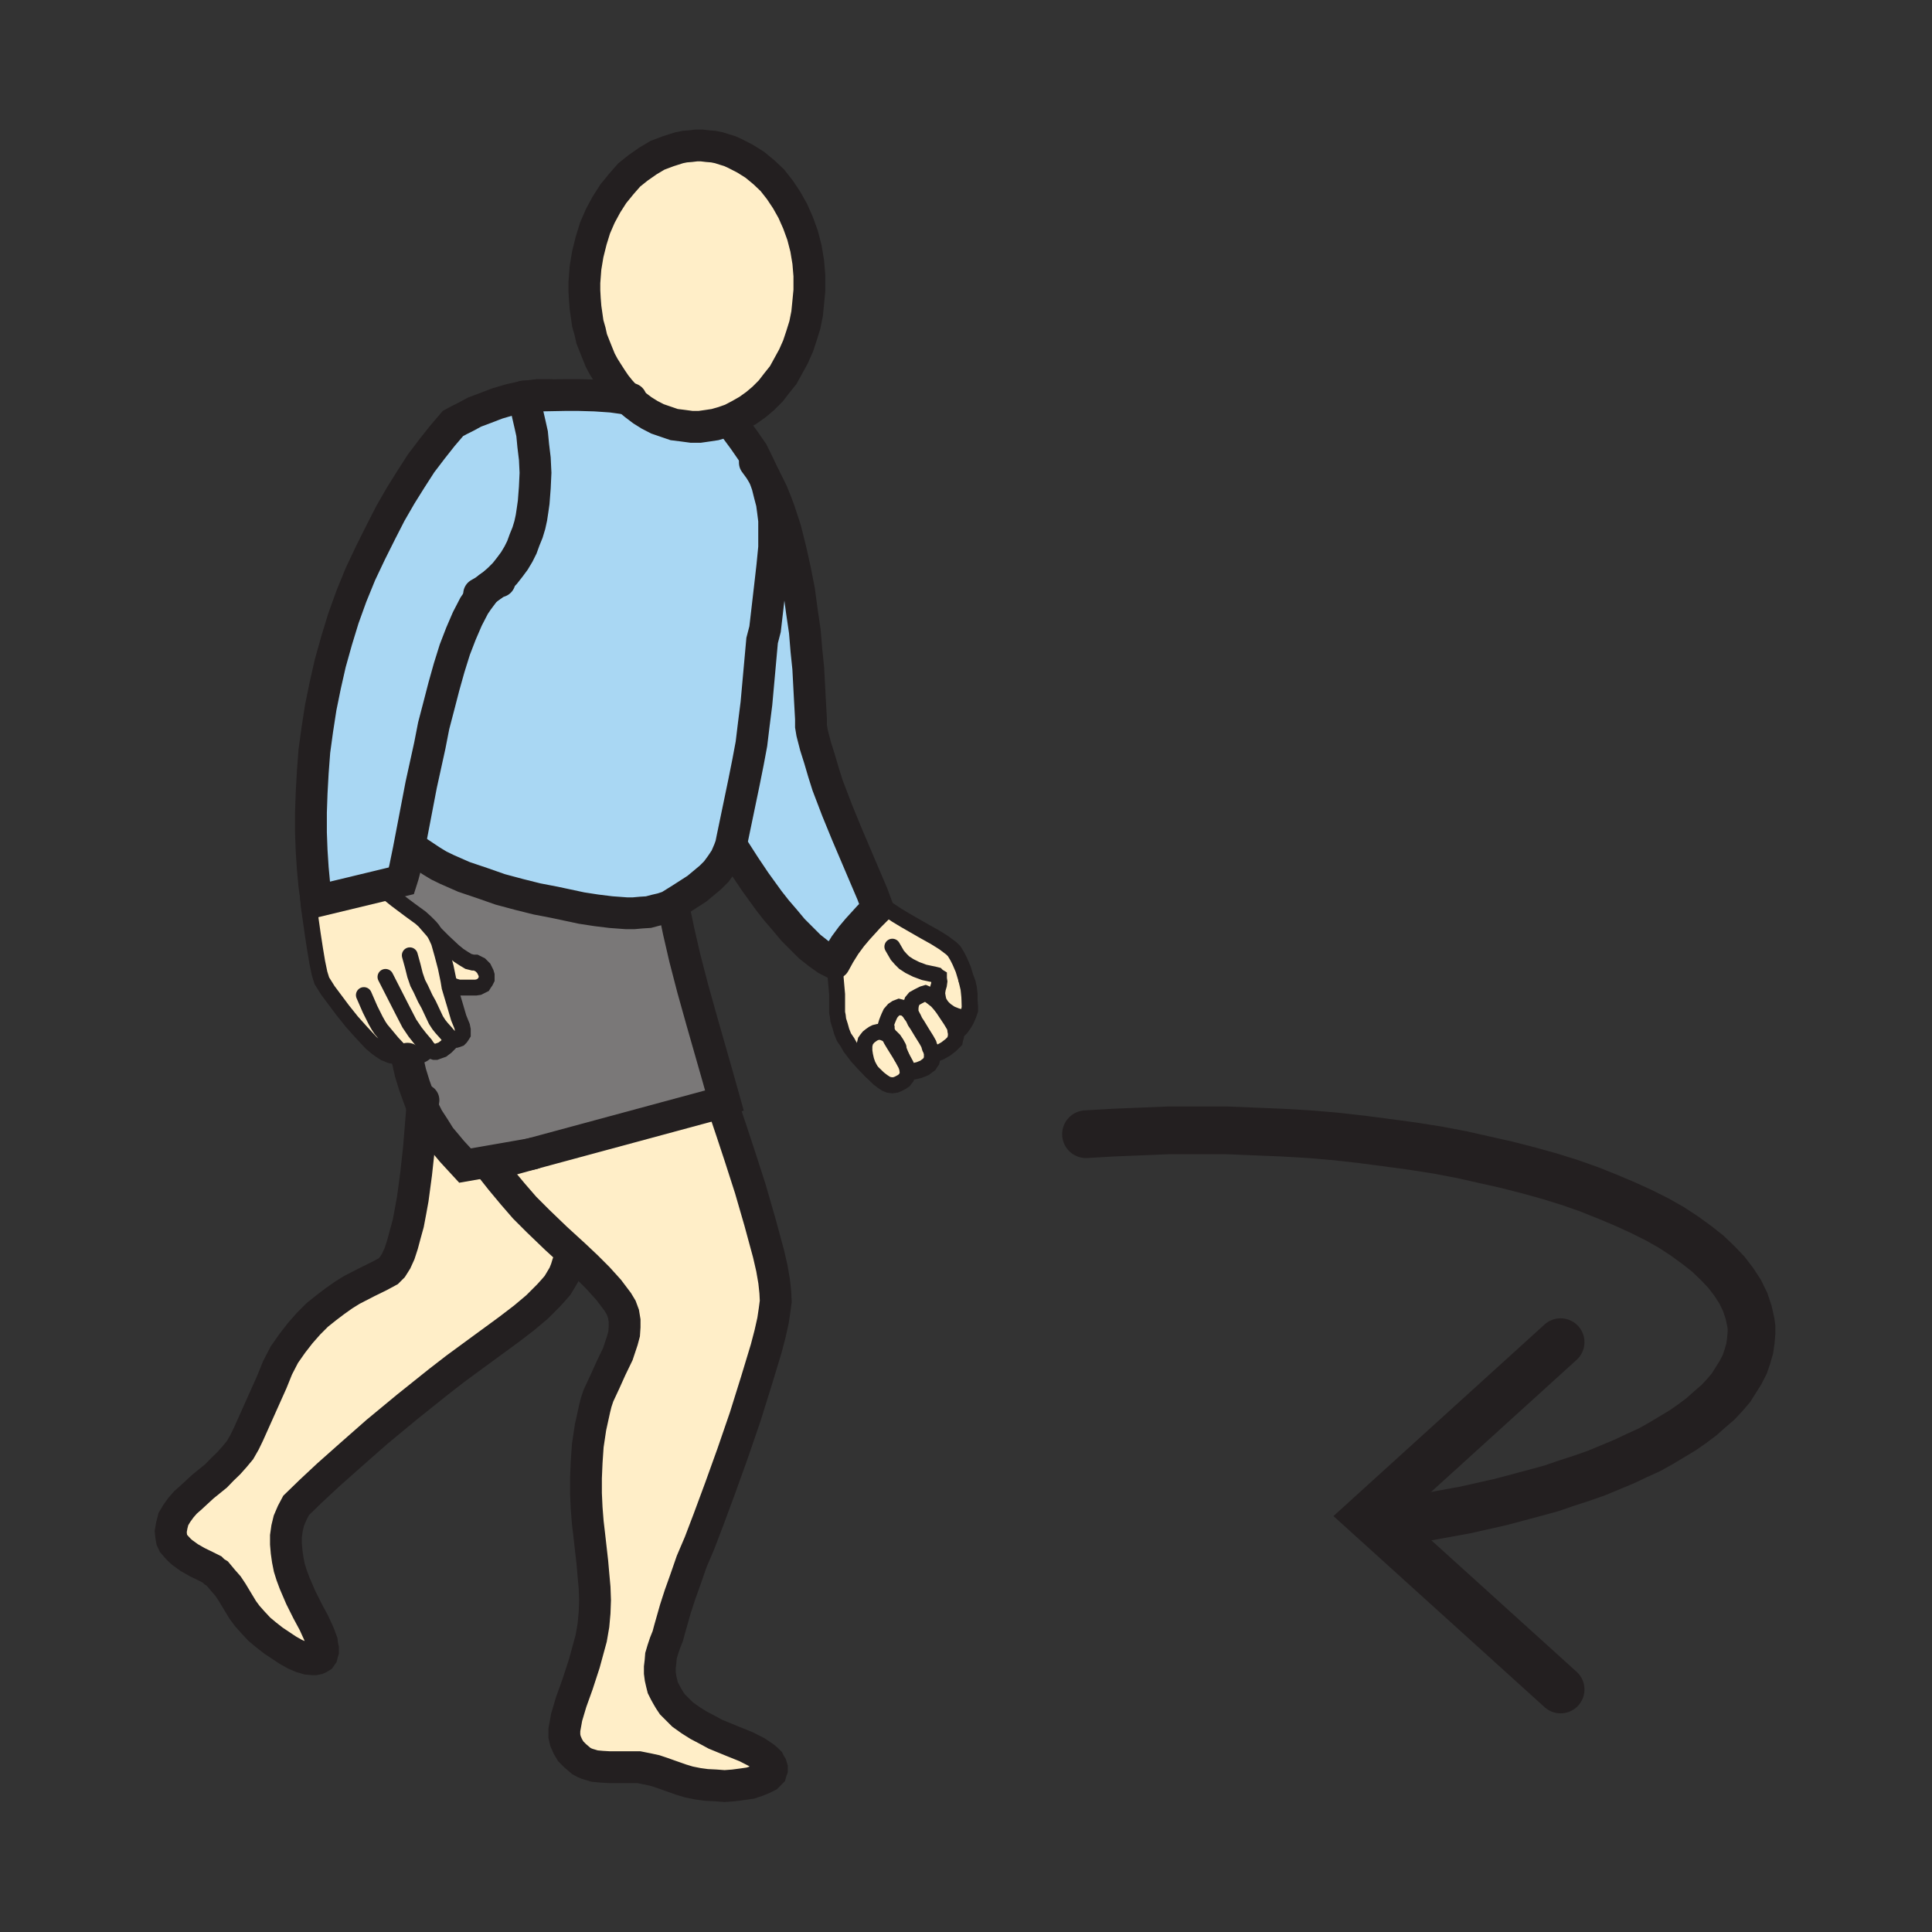 <svg id="Layer_1" xmlns="http://www.w3.org/2000/svg" viewBox="0 0 850 850"><rect x="0" y="0" width="850" height="850" fill="#333333" stroke="none"/><style>.st0{fill:#a9d7f3}.st1{fill:#ffeec8}.st2{fill:#7a7878}.st3,.st4,.st5,.st6{fill:none;stroke:#231f20;stroke-width:14;stroke-linecap:round;stroke-miterlimit:10}.st4,.st5,.st6{stroke-width:7}.st5,.st6{stroke-width:7.25}.st6{stroke-width:21}</style><path class="st0" d="M367.1 423.8l-3.5-1.8-3.5-2.5-3.8-3-3.7-3.7-3.8-3.8-3.5-4.2-3.7-4.3-3.3-4.2-6-8.3-4.7-7-4.3-6.7-2.5-.3.8-2.2.5-2.5 5.2-25 1.8-9 1.5-8 1-8.3 1.2-9.5 2.5-27.7 1.3-5 2.2-19 1-8.8.8-8.2V229l-.5-4-.5-3.7-1-3.8-1-4-1.3-3.7 1.8 3.5 1.7 3.5 1.5 3.7 1.5 4 2.8 8.5 2.2 8.8 2 9 1.8 9.2 1.2 9 1.3 8.8.7 8.5.8 7.7.7 13.3.5 9v3.2l.5 3 1.5 5.8 1.8 5.7 1.7 5.8 1.8 5.7 4.2 11 4.3 10.5 8 18.8 3.2 7.5 2.3 6.2-.5.5-3.3 3.3-5 5.5-2.7 3.2-2.8 3.8-2.5 4z"/><path class="st1" d="M380.8 468.8l-3.5-3.8-3.2-4.2-1.3-2.3-1.5-2.2-1-2.5-.7-2.5-.8-2.5-.2-1.8-.3-1.5v-8l-.5-5.7-.7-8 2.2-4 2.5-4 2.8-3.8 2.7-3.2 5-5.5 3.3-3.3 5.7.5 3 2 3.8 2.3 8.7 5 4.5 2.5 4 2.5 3.3 2.5 1.2 1.2.8 1.3.7 1.2 1 2 1.5 3.5 1.3 4.3 1 4.2.5 5v3.3l-.5 2.5-.5 1-.5.7-.5.3h-.8l-3-.8-2.5-1-2.2-1.5-1.8-1.7-2.2-2.5-2.3-1.8-1-.7-1-.5-.7-.3-1 .3-2 1-1.8 1-1 1.2-.5 1.5-.2 1.3v2.2l.2.8-.7-1-1-1-1-.8-1.3-.2-1.2-.3-1.3.5-1.2.8-1.3 1.5-.7 1.5-.5 1.2-.5 1.3-.3 1 .3 1.2v1.3l1 2.2-1.3-.7-1.2-.5-1-.3h-1.3l-1.2.3-1 .5-1 .7-1 .8-.8 1-.5.7-.5 2v2.3l.3 2 .5 2.2.7 2 .8 1.5.7 1.3zM233.3 507.8l84.3-22.8.5 1.5 3.7 11 3.8 11.5 4.5 14 4.2 14.5 3.8 14 1.5 6.5 1 5.8.5 4.7.2 4-.5 3.8-.7 4.7-1.3 5.8-1.7 6.5-4.3 14.2-5 16-5.5 16-5.5 15.3-5 13.5-4 10.5-3.5 8.2-2.7 7.8-2.5 7-2 6.2-2.5 8.8-.8 3-1.2 3-1 3-.8 2.7-.2 2.5-.3 2.5v2.5l.3 2.3.5 2.2.5 2 1 2 1 1.8 1 1.7 1.2 1.8 1.5 1.5 3 3 3.5 2.5 3.5 2.2 3.8 2 3.7 2 7.3 3 6.2 2.5 4.5 2.3 3.3 2.2 1.2 1 1 1 .5 1 .5.8.3 1v.7l-.3.8-.2.7-.8.8-.7.7-2 1-2.5 1-3 1-3.5.5-3.8.5-4 .3-4-.3-4-.2-3.7-.5-4-.8-3.3-1-5.7-2-2.8-1-3-1-3.2-.7-4-.8h-12.8l-3.5-.2-3.2-.3-3.3-1-1.2-.5-1.3-.7-2.7-2.3-2-2-1.3-2.2-1-2.3-.5-2.2V761l.5-2.7.5-2.8 2-6.7 2.8-7.8 3-9.2 1.5-5.5 1.5-5.5 1-5.8.5-5.5.2-5.5-.2-5.5-.5-5.5-.5-5.7-1.3-11.5-.7-6-.5-6.3-.3-6.5v-6.7l.3-7 .5-7.3 1.2-8 1.8-8.2.7-2.8 1-3 2.8-6 2.7-6 3-6.2 1-3 1-3 .8-3 .2-3V581l-.5-3-1-2.7-1.5-2.5-4-5.3-4.7-5.2-5-5-5.3-5-8.2-7.5-7.8-7.5-6-6-5.2-6-5-6-5-6.3.7-.5z"/><path class="st1" d="M215.6 513l5 6.3 5 6 5.2 6 6 6 7.8 7.5 8.2 7.5-3 3.7-.7 2.3-1 2.5-1.3 2.2-1.5 2.5-2 2.3-2 2.2-5 5-5.7 4.8-6.8 5.2-15.7 11.5-7.5 5.5-7.5 5.8-14 11.2-13.3 11-11.7 10.3-9.8 8.7-7.5 7-6.5 6.3-1.7 3.2-1.5 3.5-.8 3.3-.5 3.5v3.5l.3 3.5.5 3.5.7 3.5 1 3.2 1.3 3.5 2.7 6.3 3 6 2.8 5.2 2.2 4.8 1.3 3.5.2 1.7.3 1.3v1.2l-.3 1-.2.8-.5.7-.8.5-.7.3-1 .2h-1l-2.3-.2-2.7-.8-2.8-1.2-3.2-1.8-3-2-3.3-2.2-3.2-2.5-3-2.5-2.8-3-2.5-2.8-2-2.7-3.2-5.3-1.5-2.5-1.8-2.7-2.2-2.5-2.5-3-1.3-.8-1-1-3-1.5-3.5-1.7-3.5-2-3.2-2.3-1.3-1.2-1.2-1.3-1.3-1.5-.7-1.5-.3-1.7-.2-2 .5-2.8.7-2.7 1.5-2.5 1.8-2.5 2-2.3 2.5-2.2 5.2-4.8 5.8-4.7 2.7-2.8 2.8-2.7 2.5-2.8 2.5-3 2-3.5 1.7-3.5 10.3-23 2.5-6.2 3-5.8 3.5-5 3.5-4.5 3.7-4.2 3.8-3.8 4-3.2 3.7-2.8 3.8-2.7 3.7-2.3 6.8-3.5 5.5-2.7 3.7-2 .8-.8 1-1 1.7-2.7 1.5-3.3 1.3-4 1.2-4.5 1.3-4.7 1-5.3 1-5.5 1.5-11.2 1.2-11 1.5-18.3 2.5 5 2.8 4.3 2.5 4 2.7 3.2 2.5 3 2.3 2.5 3.5 3.8 28.7-5-17 4.7zM208.1 423.5h1.2l1 .5 1 .5.8.8.7.7.5 1 .5 1 .3 1v1.8l-.5 1-.5.7-.5.8-1 .5-1 .5-1.3.2h-7.5l-1.7-.5-.5-.2-1.8.5-.5-3-1.2-5.8-1.5-5.7-1.5-5.3-1-2.2-1-2 4 4 4.5 4.2 2.2 1.8 2.3 1.5 2 1.2z"/><path class="st1" d="M138.3 389.5l1 7 27.8-6.7 3.7 3.2 3.5 2.8 6 4.5 4.8 3.5 2.2 2 2 2 1 1.2.8 1.3 1 2 1 2.2 1.5 5.3 1.5 5.7 1.2 5.8.5 3 2.3 7.7 1.7 5.8 1.5 3.7.3 1.5v2l-.5.8-.5.7-.5.5-.8.3-.7.2h-.8l-1-.2v.5l-1 1.2-1.5 1.5-1.7 1.3-2 .7-.8.3h-.7l-1.5-.5-1-.8-.8-.7v1l-.2.7-.8.8-.7.5-2 1-2.5 1-1 .2-1.3.3-1.2-.5-1.3-.5-2.2-.5-2.8-.5-2.5-1-2-1.3-2-1.5-2-1.7-4.2-4.5-4.3-4.8-4-5-6.5-8.7-2.7-4.3-1-3.2-1-4.8-1-6-1-6.5-1.8-12.7-.7-8.5zM420.3 453.3l.3 1v1.7l-.3 1-.2 1-.8.8-1 1-2.2 1.7-2.3 1.3-1.2.5-1 .2-.8-.2-.7-.5-.5-.8-.5-1-.5-1.7-1-1.8-2-3.2-2-3.3-1-1.5-.8-1.7-1-1.5-.2-.8v-2.2l.2-1.3.5-1.5 1-1.2 1.8-1 2-1 1-.3.7.3 1 .5 1 .7 2.3 1.8 2.2 2.5 2 3 2 3 1.5 2.5.8 2zM396.6 464.8l2 3.7.5 1.5.2 1.5v1.3l-.5 1.2-1 1.3-1 .7-1.5.8-1.2.5-1.5.2-1.5-.2-1.3-.5-1.5-1-1.7-1.3-3.3-3.2-.7-1.3-.8-1.5-.7-2-.5-2.2-.3-2V460l.5-2 .5-.7.8-1 1-.8 1-.7 1-.5 1.2-.3h1.3l1 .3 1.2.5 1.3.7 1 2 1.2 2 3.3 5.3z"/><path class="st1" d="M408.8 468.3l-1 .7-1 .8-2.5 1-2.2.5-1.8.2h-1l-.2-1.5-.5-1.5-2-3.7-3.3-5.3-1.2-2-1-2-1-2.2V452l-.3-1.2.3-1 .5-1.3.5-1.2.7-1.5 1.3-1.5 1.2-.8 1.3-.5 1.2.3 1.3.2 1 .8 1 1 .7 1 1 1.5.8 1.7 1 1.5 2 3.3 2 3.2 1 1.8.5 1.7.5 1 .5.8v2.7l-.3 1.3-.5.7zM356.1 127.8l-.5 5.2-.5 5-1 5-1.5 4.8-1.5 4.5-2 4.5-2.3 4.2-2.2 4-2.8 3.5-2.7 3.5-3.3 3.3-3.2 2.7-3.5 2.5-3.5 2-3.8 2-3.7 1.3-3.5 1-3.3.5-3.5.5h-3.5l-3.7-.5-4-.5-3.8-1.3-3.5-1.2-3.5-1.8-3.2-2-3.3-2.5-3-2.5-1.5-1.5-2-2.2-2-2.5-1.7-2.5-1.8-2.8-1.7-2.7-1.5-2.8-1.3-3.2-1.2-3-1.3-3.3-.7-3.2-1-3.5-.5-3.5-.5-3.5-.3-3.8-.2-3.7v-3.5l.5-6.5 1-6 1.5-6 1.7-5.5 2.3-5.3 2.7-5 3-4.7 3.5-4.3 3.5-4 4-3.2 4.3-3 4.2-2.5 4.8-1.8 2.2-.7 2.5-.8 2.5-.5 2.5-.2 2.5-.3h2.5l2.5.3 2.5.2 2.5.5 2.5.8 2.3.7 2.2 1 4.5 2.3 4.3 2.7 4 3.3 3.7 3.5 3.3 4.2 3 4.5 2.7 4.8 2.3 5.2 2 5.5 1.5 5.8 1 6 .5 6z"/><path class="st2" d="M187.8 460.8l.8.7 1 .8 1.5.5h.7l.8-.3 2-.7 1.7-1.3 1.5-1.5 1-1.2v-.5l1 .2h.8l.7-.2.8-.3.5-.5.5-.7.5-.8v-2l-.3-1.5-1.5-3.7-1.7-5.8-2.3-7.7 1.8-.5.5.2 1.7.5h7.5l1.3-.2 1-.5 1-.5.5-.8.5-.7.5-1V429l-.3-1-.5-1-.5-1-.7-.7-.8-.8-1-.5-1-.5h-1.2l-2-.5-2-1.2-2.3-1.5-2.2-1.8-4.5-4.2-4-4-.8-1.3-1-1.2-2-2-2.2-2-4.8-3.5-6-4.5-3.5-2.8-3.7-3.2 9.5-2.3.7-2.2.8-3 1.7-8.3 4 .8 3 2 3 2 3.3 2 3.5 1.7 7.5 3.3 8 2.7 8 2.8 8.2 2.2 8 2 7.8 1.5 11.7 2.5 6.5 1 6.5.8 6.8.5h3.2l3.3-.3 3.2-.2 3-.8 3-.7 3-1 .8-.5 1.7 3 .8 3.7 1 4.8 2.7 11.7 3.5 13.5 4 14.3 7 24.5 3 10.7-1.2.5-84.3 22.8-28.7 5-3.5-3.8-2.3-2.5-2.5-3-2.7-3.2-2.5-4-2.8-4.3-2.5-5-1.7-4.5-1.8-5-1.7-5.5-1.3-5.7 1.3-.3 1-.2 2.5-1 2-1 .7-.5.8-.8.2-.7z"/><path class="st0" d="M215.1 258.5l-1.8 1.5-1.5 2-1.5 2-1.7 2.5-3 5.8-2.8 6.5-2.7 7-2.5 8-2.3 8.2-2.2 8.5-2.3 8.8-1.7 8.7-3.8 17.3-5.5 28.7-1.7 8.3-.8 3-.7 2.2-9.5 2.3-27.8 6.7-1-7-.7-7.5-.5-7.7-.3-8v-8.8l.3-8.7.5-9 .7-9.3 1.3-9.5 1.5-9.7 2-9.8 2.2-9.7 2.8-10 3-9.8 3.5-9.7 4-9.8 4.5-9.5 4.5-9 4.2-8.2 4.5-7.8 4.5-7.2 4.5-7 4.8-6.3 4.5-5.7 4.7-5.5 2.8-1.5 3-1.5 3.7-2 4.8-1.8 5.2-2 5.8-1.7 6-1.3.5 2.8.5 2.5 1.5 6.5 1 4.5.5 5.2.7 5.8.3 6.2-.3 6.5-.5 6.5-.5 3.5-.5 3.3-.7 3.2-1 3.3-1.3 3.2-1.2 3.3-1.5 3-1.8 3-2 2.7-2.2 2.8-2.5 2.5-2.8 2.5z"/><path class="st0" d="M294.3 398.8l-3 1-3 .7-3 .8-3.2.2-3.3.3h-3.2l-6.8-.5-6.5-.8-6.5-1-11.7-2.5-7.8-1.5-8-2-8.2-2.2-8-2.8-8-2.7-7.5-3.3-3.5-1.7-3.3-2-3-2-3-2-4-.8 5.5-28.7 3.8-17.3 1.7-8.7 2.3-8.8 2.2-8.5 2.3-8.2 2.5-8 2.7-7 2.8-6.5 3-5.8 1.7-2.5 1.5-2 1.5-2 1.8-1.5 1.7-1.2 2.8-2.5 2.5-2.5 2.2-2.8 2-2.7 1.8-3 1.5-3 1.2-3.3 1.3-3.2 1-3.3.7-3.2.5-3.3.5-3.5.5-6.5.3-6.5-.3-6.2-.7-5.8-.5-5.2-1-4.5-1.5-6.5-.5-2.5-.5-2.8h.5l6.5-.5 10.7-.2h6.5l7 .2 7.3.5 7.2 1 3 2.5 3.3 2.5 3.2 2 3.5 1.8 3.5 1.2 3.8 1.3 4 .5 3.7.5h3.5l3.5-.5 3.3-.5 3.5-1 5 2 4.2 5.7 3.8 5.5 2.7 5.5 2.5 5.3 1.3 3.7 1 4 1 3.8.5 3.7.5 4v11.8l-.8 8.2-1 8.8-2.2 19-1.3 5-2.5 27.7-1.2 9.5-1 8.3-1.5 8-1.8 9-5.2 25-.5 2.5-.8 2.2-1.5 3.5-2 3-2.2 3-2.5 2.5-3 2.5-3 2.5-7 4.5-4.5 2.8z"/><path class="st3" d="M274.8 174l1.5 1.5 3 2.5 3.3 2.5 3.2 2 3.5 1.8 3.5 1.2 3.8 1.3 4 .5 3.7.5h3.5l3.5-.5 3.3-.5 3.5-1 3.7-1.3 3.8-2 3.5-2 3.5-2.5 3.2-2.7 3.3-3.3 2.7-3.5 2.8-3.5 2.2-4 2.3-4.2 2-4.5 1.5-4.5 1.5-4.8 1-5 .5-5 .5-5.2v-6.5l-.5-6-1-6-1.5-5.8-2-5.5-2.3-5.2-2.7-4.8-3-4.5-3.3-4.2-3.7-3.5-4-3.3-4.3-2.7-4.5-2.3-2.2-1-2.3-.7-2.5-.8-2.5-.5-2.5-.2-2.5-.3h-2.5l-2.5.3-2.5.2-2.5.5-2.5.8-2.2.7-4.8 1.8-4.2 2.5-4.3 3-4 3.2-3.5 4-3.5 4.3-3 4.7-2.7 5-2.3 5.3-1.7 5.5-1.5 6-1 6-.5 6.5v3.5l.2 3.7.3 3.8.5 3.5.5 3.5 1 3.5.7 3.2 1.3 3.3 1.2 3 1.3 3.2 1.5 2.8 1.7 2.7 1.8 2.8 1.7 2.5 2 2.5 2 2.2M323.1 187.8l4.2 5.7 3.8 5.5 2.7 5.5 2.5 5.3 1.3 3.7 1 4 1 3.8.5 3.7.5 4v11.8l-.8 8.2-1 8.8-2.2 19-1.3 5-2.5 27.7-1.2 9.5-1 8.3-1.5 8-1.8 9-5.2 25-.5 2.5-.8 2.2-1.5 3.5-2 3-2.2 3-2.5 2.5-3 2.5-3 2.5-7 4.5-4.5 2.8-.8.5-3 1-3 .7-3 .8-3.2.2-3.3.3h-3.2l-6.8-.5-6.5-.8-6.5-1-11.7-2.5-7.8-1.5-8-2-8.2-2.2-8-2.8-8-2.7-7.5-3.3-3.5-1.7-3.3-2-3-2-3-2M231.1 174.5l5.5-.7h5.2"/><path class="st3" d="M219.8 255.8l-1.5.5-1.5 1-1.7 1.2-1.8 1.5-1.5 2-1.5 2-1.7 2.5-3 5.8-2.8 6.5-2.7 7-2.5 8-2.3 8.2-2.2 8.5-2.3 8.8-1.7 8.7-3.8 17.3-5.5 28.7-1.7 8.3-.8 3-.7 2.2-9.5 2.3-27.8 6.7-1-7-.7-7.5-.5-7.7-.3-8v-8.8l.3-8.7.5-9 .7-9.3 1.3-9.5 1.5-9.7 2-9.8 2.2-9.7 2.8-10 3-9.8 3.5-9.7 4-9.8 4.5-9.5 4.5-9 4.2-8.2 4.5-7.8 4.5-7.2 4.5-7 4.8-6.3 4.5-5.7 4.7-5.5 2.8-1.5 3-1.5 3.7-2 4.8-1.8 5.2-2 5.8-1.7 6-1.3h.5"/><path class="st4" d="M135.1 389.8l.7 8.5 1.8 12.7 1 6.5 1 6 1 4.8 1 3.2 2.7 4.3 6.5 8.7 4 5 4.3 4.8 4.2 4.5 2 1.7 2 1.5 2 1.3 2.5 1 2.8.5 2.2.5h1.8l.2-.3-.2-.2-1.3-1.3-1.7-1.5-3-3.2-5-6-1-1.5-1.3-2.3-2.5-5-2.7-6.2"/><path class="st4" d="M175.8 464.3l.3.2.7.8 1.3.5 1.2.5 1.3-.3 1-.2 2.5-1 2-1 .7-.5.8-.8.2-.7v-1l-.2-.5-.5-.8-2.3-2.7-2.2-2.8-2.5-3.7-3-5.8-7.5-14.7"/><path class="st4" d="M187.6 460.5l.2.3.8.7 1 .8 1.5.5h.7l.8-.3 2-.7 1.7-1.3 1.5-1.5 1-1.2M166.6 389.3l.5.5 3.7 3.2 3.5 2.8 6 4.5 4.8 3.5 2.2 2 2 2 1 1.2.8 1.3 1 2 1 2.2 1.5 5.3 1.5 5.7 1.2 5.8.5 3 2.3 7.7 1.7 5.8 1.5 3.7.3 1.5v2l-.5.8-.5.7-.5.5-.8.3-.7.2h-.8l-1-.2-.5-.5-.5-.5-1.7-2-1.8-2-1.2-1.5-1.3-2-3.2-6.8-1.5-2.7-2-4.3-1.3-2.5-1.2-3.5-1-4-1.3-4.7"/><path class="st3" d="M332.1 203.5l2.2 3 2 3.3 1.8 3.5 1.7 3.5 1.5 3.7 1.5 4 2.8 8.5 2.2 8.8 2 9 1.8 9.2 1.2 9 1.3 8.8.7 8.5.8 7.7.7 13.3.5 9v3.2l.5 3M357.3 322.5l1.5 5.8 1.8 5.7 1.7 5.8 1.8 5.7 4.2 11 4.3 10.5 8 18.8 3.2 7.5 2.3 6.2-.5.5-3.3 3.3-5 5.5-2.7 3.2-2.8 3.8-2.5 4-2.2 4M367.1 423.8l-3.5-1.8-3.5-2.5-3.8-3-3.7-3.7-3.8-3.8-3.5-4.2-3.7-4.3-3.3-4.2-6-8.3-4.7-7-4.3-6.7"/><path class="st4" d="M400.8 446.3l.3.2M426.6 440l.2 2.8v1.7l-.7 2-1 2.3-1 1.7-1.3 1.8-1 1-1 .5h-.2v-.5l-.8-2-1.5-2.5-2-3-2-3-2.2-2.5-2.3-1.8-1-.7-1-.5-.7-.3-1 .3-2 1-1.8 1-1 1.2-.5 1.5-.2 1.3v2.2l.2.8M391.3 400.5l3 2 3.8 2.3 8.7 5 4.5 2.5 4 2.5 3.3 2.5 1.2 1.2.8 1.3.7 1.2 1 2 1.5 3.5 1.3 4.3 1 4.2.5 5"/><path class="st4" d="M420.3 453.3l.3 1v1.7l-.3 1-.2 1-.8.8-1 1-2.2 1.7-2.3 1.3-1.2.5-1 .2-.8-.2-.7-.5-.5-.8-.5-1-.5-1.7-1-1.8-2-3.2-2-3.3-1-1.5-.8-1.7-1-1.5-.7-1-1-1-1-.8-1.3-.2-1.2-.3-1.3.5-1.2.8-1.3 1.5-.7 1.5-.5 1.2-.5 1.3-.3 1 .3 1.2v1.3l1 2.2 1 2 1.2 2 3.3 5.3"/><path class="st5" d="M409.8 462l.3.8v2.7l-.3 1.3-.5.7-.5.8-1 .7-1 .8-2.5 1-2.2.5-1.8.2"/><path class="st4" d="M367.1 423.8l.7 8 .5 5.7v8l.3 1.5.2 1.8.8 2.5.7 2.5 1 2.5 1.5 2.2 1.3 2.3 3.2 4.2 3.5 3.8 2.5 2.5 3.3 3.2 1.7 1.3 1.5 1 1.3.5 1.5.2 1.5-.2 1.2-.5 1.5-.8 1-.7 1-1.3.5-1.2v-1.3l-.2-1.5-.5-1.5-2-3.7-1-2.5-1.3-3"/><path class="st4" d="M395.3 460.8l-1-1.8-1-1.5-1.2-1.2-1-.8-1.3-.7-1.2-.5-1-.3h-1.3l-1.2.3-1 .5-1 .7-1 .8-.8 1-.5.7-.5 2v2.3l.3 2 .5 2.2.7 2 .8 1.5.7 1.3M425.1 430.8l.7 1.7.5 2.3.3 2.7v5.8l-.5 2.5-.5 1-.5.7-.5.3h-.8l-3-.8-2.5-1-2.2-1.5-1.8-1.7-1.2-2-.3-1-.2-1-.3-1.8.3-2 .5-1.7.2-1.5-.2-1.3v-.7l-.5-.3-.5-.5-.8-.2-4.7-1-3.5-1.3-3-1.5-2.3-1.5-1.5-1.5-1.5-1.7-2.2-3.8"/><path class="st3" d="M179.3 465.8v.5l1.3 5.7 1.7 5.5 1.8 5 1.7 4.5 2.5 5 2.8 4.3 2.5 4 2.7 3.2 2.5 3 2.3 2.5 3.5 3.8 28.7-5 1.3-.3"/><path class="st3" d="M186.3 484l-.5 3-1.5 18.3-1.2 11-1.5 11.2-1 5.5-1 5.3-1.3 4.7-1.2 4.5-1.3 4-1.5 3.3-1.7 2.7-1 1-.8.8-3.7 2-5.5 2.7-6.8 3.5-3.7 2.3-3.8 2.7-3.7 2.8-4 3.2-3.8 3.8-3.7 4.2-3.5 4.5-3.5 5-3 5.8-2.5 6.2-10.3 23-1.7 3.5-2 3.5-2.5 3-2.5 2.8-2.8 2.7-2.7 2.8-5.8 4.7-5.2 4.8-2.5 2.2-2 2.3-1.8 2.5-1.5 2.5-.7 2.7-.5 2.8.2 2 .3 1.7.7 1.5 1.3 1.5 1.2 1.3 1.3 1.2 3.2 2.3 3.5 2 3.5 1.7 3 1.5 1 1 1.3.8 2.5 3 2.2 2.5 1.8 2.7 1.5 2.5 3.2 5.3 2 2.7 2.5 2.8 2.8 3 3 2.5 3.2 2.5 3.3 2.2 3 2 3.2 1.8 2.8 1.2 2.7.8 2.3.2h1l1-.2.7-.3.8-.5.5-.7.2-.8.3-1v-1.2l-.3-1.3-.2-1.7-1.3-3.5-2.2-4.8-2.8-5.2-3-6-2.7-6.3-1.3-3.5-1-3.2-.7-3.5-.5-3.5-.3-3.5v-3.5l.5-3.5.8-3.3 1.5-3.5 1.7-3.2 6.5-6.3 7.5-7 9.8-8.7 11.7-10.3 13.3-11 14-11.2 7.5-5.8 7.5-5.5 15.7-11.5 6.8-5.2 5.7-4.8 5-5 2-2.2 2-2.3 1.5-2.5 1.3-2.2 1-2.5.7-2.3"/><path class="st3" d="M318.1 486.5l3.7 11 3.8 11.5 4.5 14 4.2 14.5 3.8 14 1.5 6.5 1 5.8.5 4.7.2 4-.5 3.8-.7 4.7-1.3 5.8-1.7 6.5-4.3 14.2-5 16-5.5 16-5.5 15.3-5 13.5-4 10.5-3.5 8.2-2.7 7.8-2.5 7-2 6.2-2.5 8.8-.8 3-1.2 3-1 3-.8 2.7-.2 2.5-.3 2.5v2.5l.3 2.3.5 2.2.5 2 1 2 1 1.8 1 1.7 1.2 1.8 1.5 1.5 3 3 3.5 2.5 3.5 2.2 3.8 2 3.7 2 7.3 3 6.2 2.5 4.5 2.3 3.3 2.2 1.2 1 1 1 .5 1 .5.8.3 1v.7l-.3.8-.2.7-.8.8-.7.7-2 1-2.5 1-3 1-3.5.5-3.8.5-4 .3-4-.3-4-.2-3.7-.5-4-.8-3.3-1-5.7-2-2.8-1-3-1-3.2-.7-4-.8h-12.8l-3.5-.2-3.2-.3-3.3-1-1.2-.5-1.3-.7-2.7-2.3-2-2-1.3-2.2-1-2.3-.5-2.2V761l.5-2.7.5-2.8 2-6.7 2.8-7.8 3-9.2 1.5-5.5 1.5-5.5 1-5.8.5-5.5.2-5.5-.2-5.5-.5-5.5-.5-5.7-1.3-11.5-.7-6-.5-6.3-.3-6.5v-6.7l.3-7 .5-7.3 1.2-8 1.8-8.2.7-2.8 1-3 2.8-6 2.7-6 3-6.2 1-3 1-3 .8-3 .2-3V581l-.5-3-1-2.7-1.5-2.5-4-5.3-4.7-5.2-5-5-5.3-5-8.2-7.5-7.8-7.5-6-6-5.2-6-5-6-5-6.3-.5-1"/><path class="st3" d="M216.3 512.5l17-4.7 84.3-22.8 1.2-.5-3-10.7-7-24.5-4-14.3-3.5-13.5-2.7-11.7-1-4.8-.8-3.7M231.1 177.3l.5 2.5 1.5 6.5 1 4.5.5 5.2.7 5.8.3 6.2-.3 6.5-.5 6.5-.5 3.5-.5 3.3-.7 3.2-1 3.3-1.3 3.2-1.2 3.3-1.5 3-1.8 3-2 2.7-2.2 2.8-2.5 2.5-2.8 2.5-1.7 1.2-2 1.5-2.3 1.3M230.1 174.5h1l6.5-.5 10.7-.2h6.5l7 .2 7.3.5 7.2 1h1.3"/><path class="st4" d="M187.6 406.3l3.5 4 4 4 4.5 4.2 2.2 1.8 2.3 1.5 2 1.2 2 .5h1.2l1 .5 1 .5.8.8.7.7.5 1 .5 1 .3 1v1.8l-.5 1-.5.7-.5.8-1 .5-1 .5-1.3.2h-7.5l-1.7-.5-.5-.2"/><path class="st6" d="M686.6 590.5L602.3 667l84.3 76.3"/><path class="st6" d="M477.8 499l12-.7 12.3-.5 12.2-.5h25.3l12.2.5 12.3.5 12 .7 11.7 1 11.5 1.3 11.5 1.5 11 1.5 10.8 1.7 10.5 2 10.2 2.3 9.8 2.2 9.7 2.5 9 2.5 9 2.8 8.5 3 8 3.2 7.8 3.3 7 3.2 7 3.5 6.2 3.5 5.8 3.8 5.5 4 4.7 3.7 4.5 4.3 3.8 4 3.2 4.2 2.8 4.3 2.2 4.5 1.5 4.5.5 2.2.5 2.3.3 2.2v2.3l-.3 3.5-.5 3.5-1 3.5-1.2 3.5-1.8 3.5-2 3.2-2.2 3.5-2.8 3.3-3 3.2-3.5 3-3.7 3.3-4 3-4.3 3-4.5 2.7-5 3-5 2.8-5.5 2.5-5.7 2.7-6 2.5-6 2.5-6.5 2.3-6.8 2.2-6.7 2.3-7.3 2-15 4-15.5 3.5-16.5 3-17.2 2.5"/></svg>
